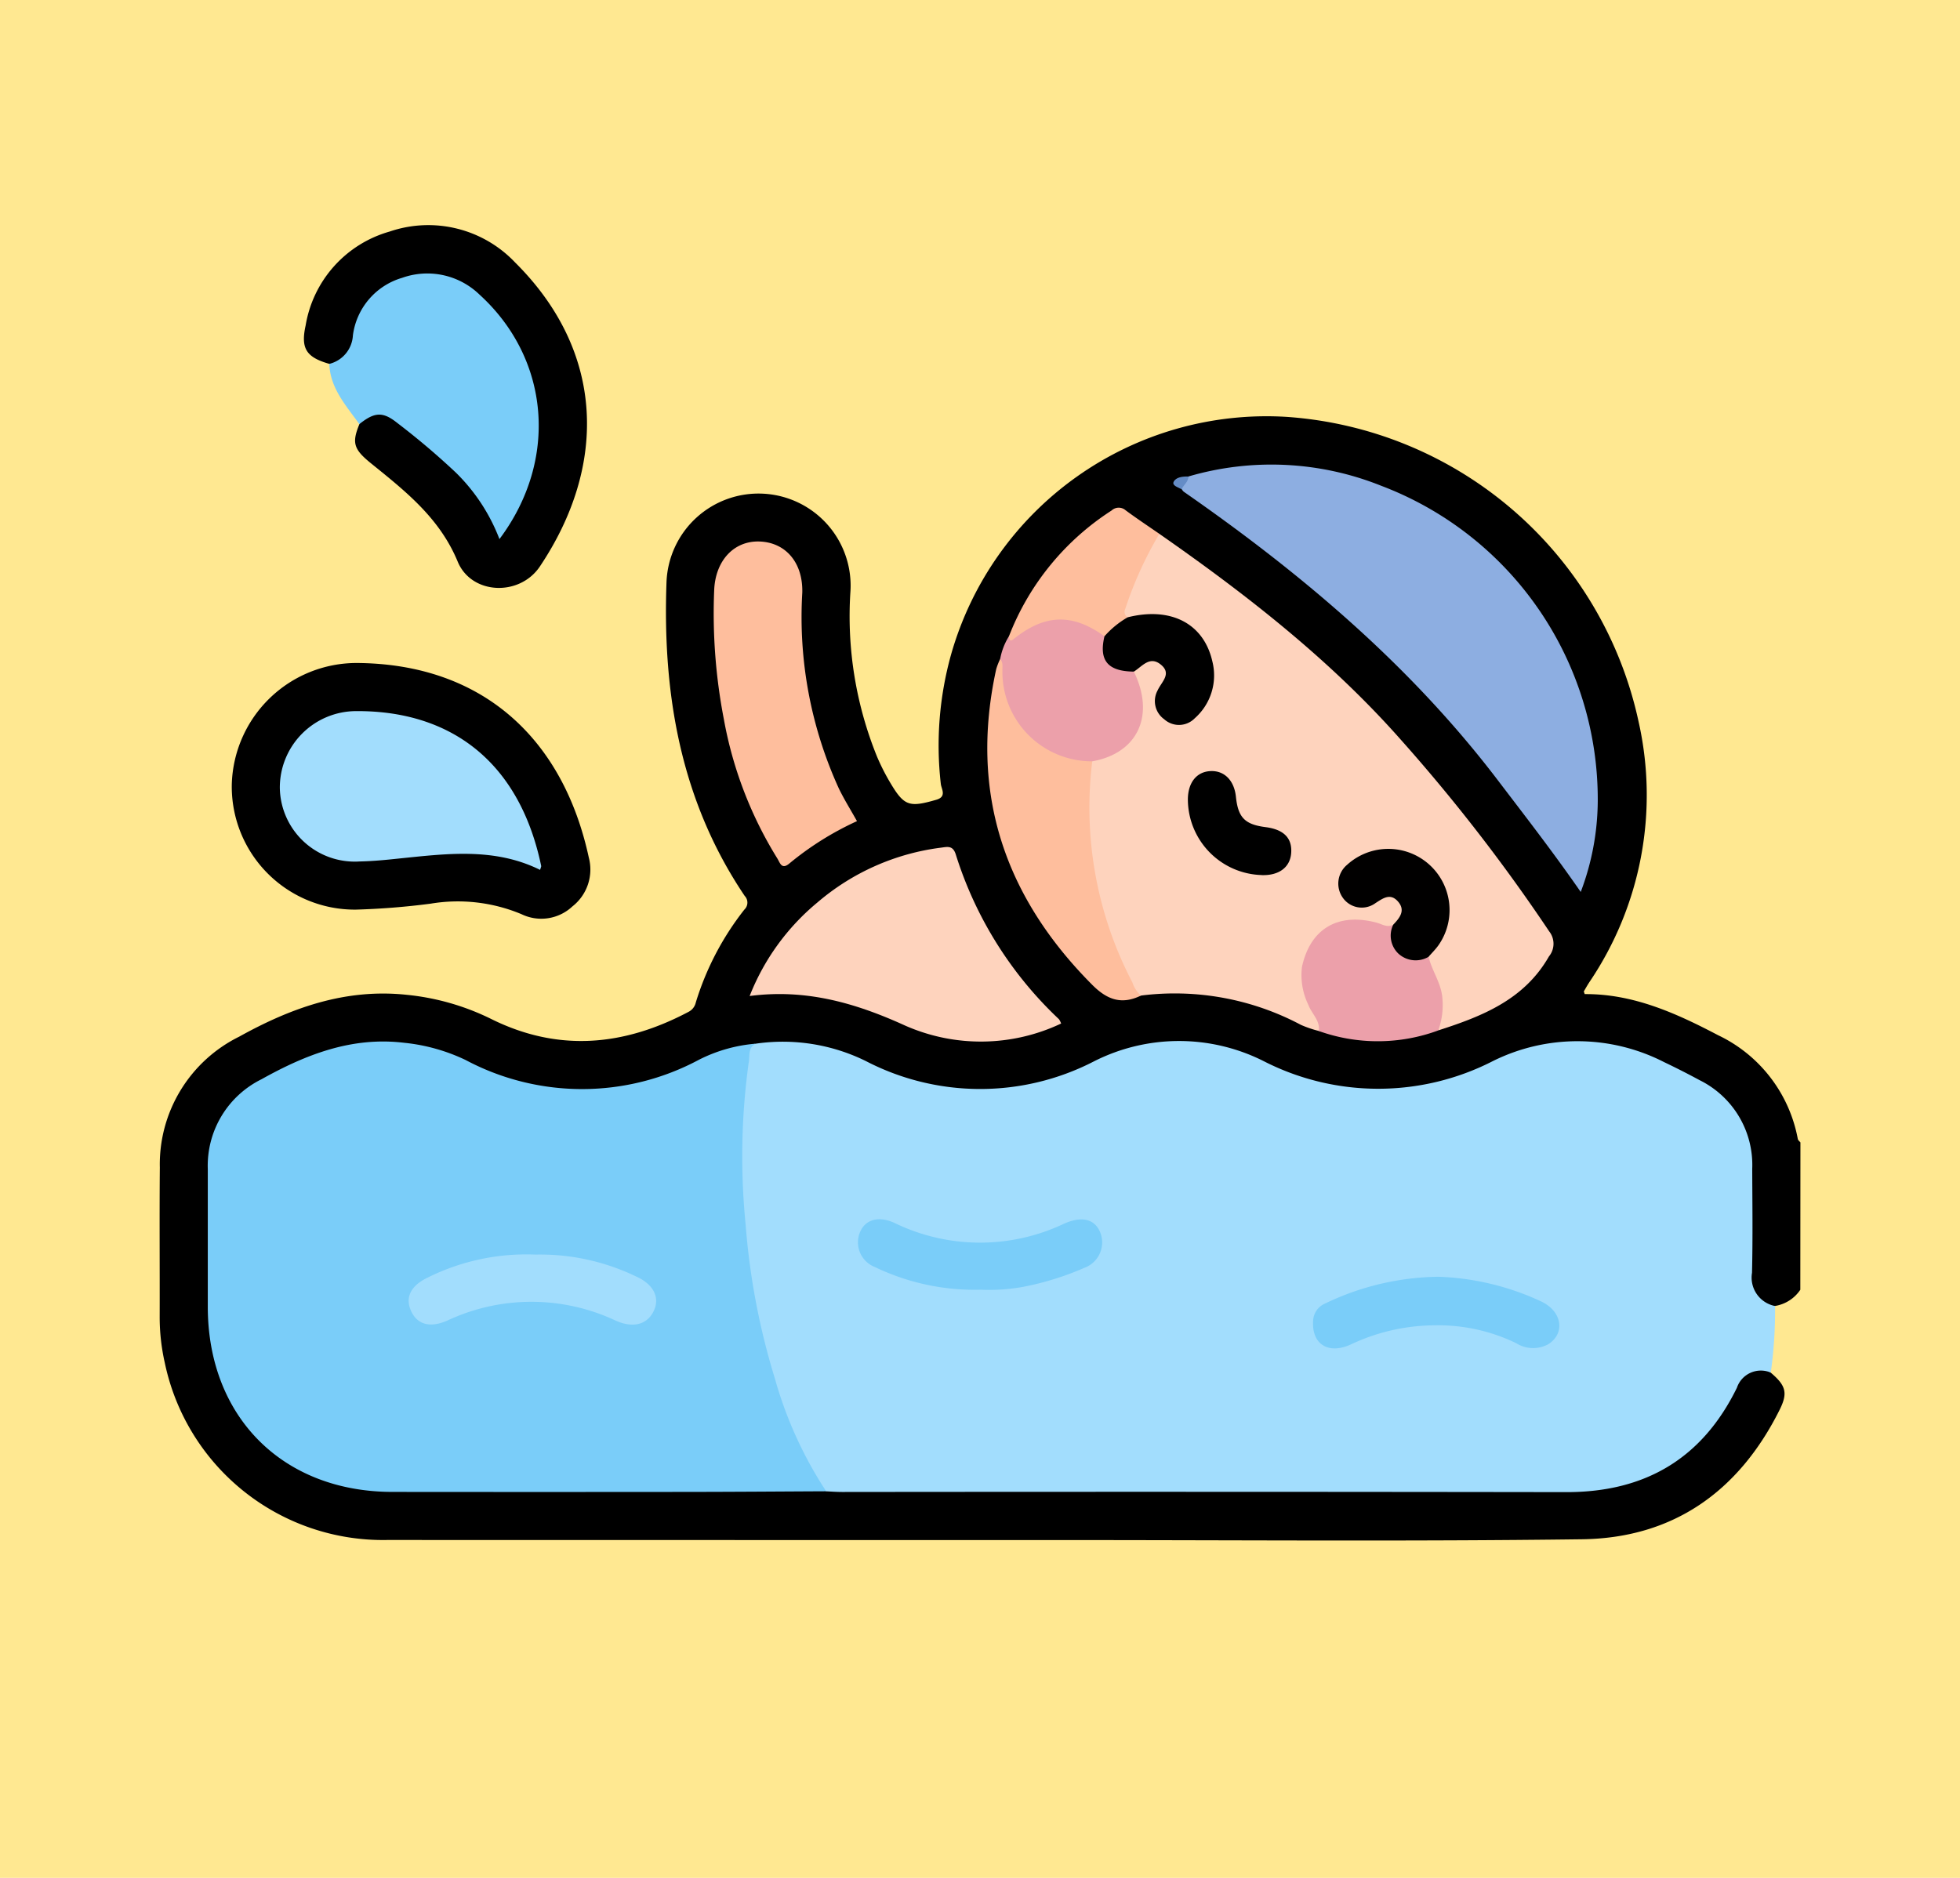 <svg xmlns="http://www.w3.org/2000/svg" xmlns:xlink="http://www.w3.org/1999/xlink" width="144" height="138" viewBox="0 0 144 138">
  <defs>
    <clipPath id="clip-path">
      <rect id="Rectángulo_44598" data-name="Rectángulo 44598" width="120.536" height="96.642" fill="none"/>
    </clipPath>
  </defs>
  <g id="Grupo_173465" data-name="Grupo 173465" transform="translate(-698 -4615.274)">
    <g id="Grupo_165391" data-name="Grupo 165391" transform="translate(161 3327.274)">
      <rect id="Rectángulo_40797" data-name="Rectángulo 40797" width="144" height="138" transform="translate(537 1288)" fill="#ffe891"/>
    </g>
    <g id="Grupo_173464" data-name="Grupo 173464" transform="translate(709.732 4631.835)">
      <g id="Grupo_173463" data-name="Grupo 173463" clip-path="url(#clip-path)">
        <path id="Trazado_176901" data-name="Trazado 176901" d="M120.536,86.346a2.764,2.764,0,0,1-1.855,1.19c-1.1.235-1.57-.459-1.882-1.324a4.441,4.441,0,0,1-.127-1.516c0-2.429.024-4.859-.009-7.288a6.725,6.725,0,0,0-3.321-5.978,16.973,16.973,0,0,0-10.929-2.863,13.584,13.584,0,0,0-4.59,1.387,18.736,18.736,0,0,1-13.611,1.191,36.053,36.053,0,0,1-3.8-1.555,13.7,13.7,0,0,0-11.4.192,18.9,18.9,0,0,1-17.523-.057c-2.443-1.229-5.056-1.26-7.7-1.149a18.061,18.061,0,0,0-5.336,1.756A17.617,17.617,0,0,1,23.3,70.2c-5.958-2.852-11.407-1.9-16.646,1.662A6.145,6.145,0,0,0,3.9,77.066c-.07,3.921-.134,7.847.009,11.764a12.555,12.555,0,0,0,12.554,12q16.3.011,32.593-.011,27.357-.008,54.714,0c5.249,0,9.03-2.425,11.545-6.956a5.936,5.936,0,0,1,.674-1.1,1.642,1.642,0,0,1,2.372-.327c1.114.944,1.277,1.485.653,2.735-2.988,5.985-7.807,9.423-14.515,9.511-12.785.165-25.575.057-38.362.059q-24.713,0-49.425-.006A16.377,16.377,0,0,1,.372,91.7,15.185,15.185,0,0,1,0,88.315c.011-3.647-.022-7.3.011-10.943a10.463,10.463,0,0,1,5.825-9.623c3.841-2.133,7.828-3.557,12.321-3.077a18,18,0,0,1,6.174,1.763c4.938,2.46,9.754,2.011,14.516-.508a1.022,1.022,0,0,0,.541-.692,20.885,20.885,0,0,1,3.567-6.825.707.707,0,0,0,.026-1.006c-4.712-6.991-6.045-14.837-5.745-23.069a6.766,6.766,0,1,1,13.508.77,27.44,27.44,0,0,0,1.962,12.071,15.882,15.882,0,0,0,.892,1.78c1.085,1.855,1.432,1.966,3.461,1.381.783-.226.375-.79.332-1.149a24.87,24.87,0,0,1,.76-9.551A24.093,24.093,0,0,1,82.8,22.2a28.468,28.468,0,0,1,25.857,22.413,24.53,24.53,0,0,1-3.6,19.1c-.151.227-.285.465-.421.7-.013.023.018.07.058.206,3.553-.024,6.7,1.391,9.8,3.02a10.57,10.57,0,0,1,5.857,7.623c.019.1.127.173.193.258Z" transform="translate(0 -8.126)"/>
        <path id="Trazado_176902" data-name="Trazado 176902" d="M68.377,94.842a13.8,13.8,0,0,1,8.115,1.282,18.218,18.218,0,0,0,16.734.022,13.813,13.813,0,0,1,12.473-.027,18.463,18.463,0,0,0,16.848,0,13.955,13.955,0,0,1,12.582.078q1.323.63,2.614,1.329a6.941,6.941,0,0,1,3.858,6.507c.009,2.55.046,5.1-.016,7.648a2.128,2.128,0,0,0,1.694,2.438,33.123,33.123,0,0,1-.314,4.894,1.856,1.856,0,0,0-2.489,1.112c-2.552,5.213-6.756,7.68-12.538,7.671q-26.6-.039-53.2-.011c-.391,0-.782-.03-1.173-.047a2.544,2.544,0,0,1-1.183-1.258,41.215,41.215,0,0,1-4.1-11.47,62.535,62.535,0,0,1-1.151-15.782,23.89,23.89,0,0,1,.423-3.379c.088-.5.248-.908.815-1" transform="translate(-24.598 -34.704)" fill="#a2ddfd"/>
        <path id="Trazado_176903" data-name="Trazado 176903" d="M8.363,59.72a9.176,9.176,0,0,1,9.2-8.939c9.306.065,15.164,5.642,17.031,14.3a3.444,3.444,0,0,1-1.21,3.592,3.339,3.339,0,0,1-3.736.567,12.108,12.108,0,0,0-6.669-.774,54.222,54.222,0,0,1-5.5.439A9.043,9.043,0,0,1,8.363,59.72" transform="translate(-3.066 -18.62)"/>
        <path id="Trazado_176904" data-name="Trazado 176904" d="M18.6,10.179c-1.7-.483-2.115-1.131-1.742-2.824a8.642,8.642,0,0,1,6.172-6.9,8.783,8.783,0,0,1,9.215,2.269c6.665,6.618,6.742,15.005,1.821,22.345-1.489,2.221-5.026,2.084-6.036-.358-1.324-3.2-3.831-5.17-6.356-7.212-1.294-1.046-1.433-1.512-.865-2.894a1.594,1.594,0,0,1,2.567-.533c2.806,2.013,5.569,4.1,7.263,7.239.158.294.194.793.609.778.372-.014.479-.473.645-.773a12.662,12.662,0,0,0-2.2-15.753,5.368,5.368,0,0,0-5.517-1.457A5.043,5.043,0,0,0,20.6,8.25c-.322,1.515-.738,1.89-2,1.928" transform="translate(-6.135 0)"/>
        <path id="Trazado_176905" data-name="Trazado 176905" d="M19.682,12.23a2.279,2.279,0,0,0,1.73-2.091,5.09,5.09,0,0,1,3.618-4.232A5.509,5.509,0,0,1,30.71,7.136c5.181,4.713,5.825,12.163,1.469,17.97a13.684,13.684,0,0,0-3.193-4.877,54.392,54.392,0,0,0-4.3-3.647c-1.072-.861-1.68-.821-2.8.075-.97-1.359-2.139-2.619-2.209-4.428" transform="translate(-7.217 -2.051)" fill="#7acdf9"/>
        <path id="Trazado_176906" data-name="Trazado 176906" d="M45.828,94.863c-.568.3-.415.868-.5,1.351a50.379,50.379,0,0,0-.232,11.913,51.837,51.837,0,0,0,2.151,11.341,29.714,29.714,0,0,0,3.769,8.288c-3.411.016-6.821.043-10.233.046q-10.825.011-21.65,0c-8.063-.012-13.547-5.528-13.55-13.611q0-5.06,0-10.119A7.082,7.082,0,0,1,9.52,97.481c3.27-1.825,6.649-3.152,10.506-2.683a13.628,13.628,0,0,1,4.5,1.264,18.194,18.194,0,0,0,17.155-.025,11.215,11.215,0,0,1,4.149-1.174" transform="translate(-2.049 -34.726)" fill="#7acdf9"/>
        <path id="Trazado_176907" data-name="Trazado 176907" d="M112.776,35.785c6.4,4.464,12.539,9.245,17.732,15.119a129.555,129.555,0,0,1,10.913,14.1,1.466,1.466,0,0,1-.021,1.836c-1.816,3.184-4.907,4.4-8.131,5.436-.144-1.2.21-2.444-.317-3.628a3.992,3.992,0,0,1-.589-1.735,2.214,2.214,0,0,1,.572-1.007,4.15,4.15,0,0,0-5.885-5.763,1.582,1.582,0,0,0-.579,2.058c.4.719,1.115.885,2.037.434.6-.294,1.173-.712,1.82-.1.629.593.557,1.182-.267,2.117-.531.357-1.06.1-1.578-.026a3.742,3.742,0,0,0-4.129,1.175A4.081,4.081,0,0,0,124,70.225c.231.538.566,1.027.765,1.577.081.225.25.573-.27.518a8.477,8.477,0,0,1-1.315-.448,19.744,19.744,0,0,0-11.749-2.156c-.583.075-.7-.419-.893-.771a25.731,25.731,0,0,1-3.042-10.415,34.011,34.011,0,0,1-.22-3.868,5.137,5.137,0,0,1,.391-2.061c.229-.358.627-.431.983-.576a3.828,3.828,0,0,0,2.423-4.889,3.054,3.054,0,0,1-.259-1.244,1.406,1.406,0,0,1,.7-.758,1.3,1.3,0,0,1,1.53.136,1.147,1.147,0,0,1,.329,1.378c-.08.22-.208.42-.291.638-.289.759-.325,1.488.482,1.945a1.431,1.431,0,0,0,1.95-.536,3.863,3.863,0,0,0,.6-4.172,3.974,3.974,0,0,0-3.377-2.535c-.783-.094-1.551.151-2.331.072-.467-.215-.464-.621-.333-1a26.3,26.3,0,0,1,2.144-4.956c.118-.2.277-.389.564-.317" transform="translate(-39.331 -13.116)" fill="#fed3bd"/>
        <path id="Trazado_176908" data-name="Trazado 176908" d="M119.036,28.627a21.683,21.683,0,0,1,14.157.683A24.644,24.644,0,0,1,149.106,52.5a19.114,19.114,0,0,1-1.251,6.661c-1.983-2.866-4.042-5.519-6.077-8.192-6.435-8.457-14.429-15.2-23.095-21.225a.787.787,0,0,1-.14-.177c-.176-.492.252-.669.493-.944" transform="translate(-43.452 -10.174)" fill="#8daee1"/>
        <path id="Trazado_176909" data-name="Trazado 176909" d="M91.321,85.106a13.763,13.763,0,0,1-11.476.142c-3.609-1.641-7.25-2.71-11.406-2.164a16.971,16.971,0,0,1,4.97-6.868,17.294,17.294,0,0,1,9.1-4.036c.459-.06.865-.178,1.076.505a28.2,28.2,0,0,0,7.583,12.107,1.425,1.425,0,0,1,.156.313" transform="translate(-25.095 -26.45)" fill="#fed3bd"/>
        <path id="Trazado_176910" data-name="Trazado 176910" d="M74.8,57.236a22.211,22.211,0,0,0-4.943,3.092c-.6.518-.709-.042-.913-.361a29.253,29.253,0,0,1-3.922-10.22,40.856,40.856,0,0,1-.712-9.462c.076-2.179,1.441-3.665,3.334-3.6,1.935.069,3.2,1.57,3.139,3.766a30.3,30.3,0,0,0,2.684,14.378c.389.806.868,1.57,1.332,2.4" transform="translate(-23.572 -13.452)" fill="#febe9d"/>
        <path id="Trazado_176911" data-name="Trazado 176911" d="M103.719,57.833a27.733,27.733,0,0,0,2.949,16.249,2.137,2.137,0,0,0,.632.965c-1.41.686-2.474.33-3.594-.8-6.466-6.5-9.025-14.149-7.042-23.193a5.056,5.056,0,0,1,.293-.749c.579.169.437.674.462,1.065a6.274,6.274,0,0,0,5,5.991c.445.111.947.087,1.3.468" transform="translate(-35.204 -18.447)" fill="#febe9d"/>
        <path id="Trazado_176912" data-name="Trazado 176912" d="M104.268,55.99a6.57,6.57,0,0,1-6.6-6.623c-.006-.308.064-.632-.164-.9a4.789,4.789,0,0,1,.635-1.65,5.092,5.092,0,0,1,6.059-.949,2.017,2.017,0,0,1,1.08.864c-.264,1.614.772,2.231,2.046,2.666,1.579,3.221.291,6-3.058,6.593" transform="translate(-35.754 -16.604)" fill="#eca0aa"/>
        <path id="Trazado_176913" data-name="Trazado 176913" d="M141.78,83.291c.225.976.839,1.8.989,2.829a5.5,5.5,0,0,1-.279,2.583,12.849,12.849,0,0,1-8.779.042c.11-.782-.526-1.269-.763-1.916a4.969,4.969,0,0,1-.47-2.808c.616-2.8,2.644-3.992,5.48-3.239.4.106.778.391,1.222.151a.689.689,0,0,1,.158.531c.063,1.274.483,1.681,1.773,1.727.227.008.462-.056.668.1" transform="translate(-48.553 -29.54)" fill="#eca0aa"/>
        <path id="Trazado_176914" data-name="Trazado 176914" d="M105.534,42.21c-2.362-1.706-4.385-1.64-6.688.216-.281.226-.292-.022-.336-.2a19.25,19.25,0,0,1,7.546-9.258.768.768,0,0,1,1.034-.016c.81.6,1.65,1.156,2.477,1.73a27.724,27.724,0,0,0-2.507,5.52.47.47,0,0,0,.18.615c-.31.782-1.033,1.057-1.706,1.395" transform="translate(-36.122 -12.012)" fill="#febe9d"/>
        <path id="Trazado_176915" data-name="Trazado 176915" d="M118.7,29.138c0,.4-.364.611-.493.944-.25-.146-.73-.271-.593-.552.17-.348.668-.4,1.086-.391" transform="translate(-43.119 -10.684)" fill="#658cc6"/>
        <path id="Trazado_176916" data-name="Trazado 176916" d="M143,122a19.35,19.35,0,0,1,7.58,1.825c1.529.732,1.759,2.347.488,3.139a2.327,2.327,0,0,1-2.344-.082,13.151,13.151,0,0,0-6-1.314,14.577,14.577,0,0,0-6.1,1.383c-1.692.8-2.927.01-2.822-1.7a1.438,1.438,0,0,1,.876-1.282A19.723,19.723,0,0,1,143,122" transform="translate(-49.061 -44.735)" fill="#7acdf9"/>
        <path id="Trazado_176917" data-name="Trazado 176917" d="M90.016,120.506a16.9,16.9,0,0,1-7.783-1.673,1.943,1.943,0,0,1-1.056-2.613c.408-.9,1.383-1.141,2.517-.618a14.37,14.37,0,0,0,12.439.057c1.25-.561,2.2-.381,2.63.547a1.986,1.986,0,0,1-1.13,2.692,21.21,21.21,0,0,1-4.449,1.388,13.861,13.861,0,0,1-3.167.22" transform="translate(-29.7 -42.289)" fill="#7acdf9"/>
        <path id="Trazado_176918" data-name="Trazado 176918" d="M33.057,68.03c-3.376-1.671-6.916-1.184-10.45-.826-.934.1-1.871.189-2.808.208a5.506,5.506,0,0,1-5.863-5.4,5.618,5.618,0,0,1,5.574-5.649c6.974-.054,12.023,3.716,13.625,11.366.014.067-.035.146-.077.3" transform="translate(-5.109 -20.666)" fill="#a2ddfd"/>
        <path id="Trazado_176919" data-name="Trazado 176919" d="M38.154,119.418a16.221,16.221,0,0,1,7.421,1.6c1.253.551,1.762,1.5,1.353,2.454-.471,1.1-1.553,1.386-2.873.78a14.54,14.54,0,0,0-12.348.023c-1.288.557-2.227.269-2.669-.764-.411-.962,0-1.81,1.253-2.409a16.273,16.273,0,0,1,7.864-1.687" transform="translate(-10.591 -43.782)" fill="#a2ddfd"/>
        <path id="Trazado_176920" data-name="Trazado 176920" d="M143.36,80.278a1.875,1.875,0,0,1-2.232-.244,1.83,1.83,0,0,1-.367-2.115c.478-.5.934-1.056.333-1.721-.561-.623-1.1-.21-1.649.143a1.7,1.7,0,0,1-2.388-.4,1.8,1.8,0,0,1,.318-2.426,4.5,4.5,0,0,1,6.675,5.963c-.208.281-.459.53-.689.794" transform="translate(-50.133 -26.527)" fill="#010000"/>
        <path id="Trazado_176921" data-name="Trazado 176921" d="M109.53,46.739a6.716,6.716,0,0,1,1.706-1.395c3.17-.795,5.592.453,6.221,3.246a4.2,4.2,0,0,1-1.29,4.17,1.619,1.619,0,0,1-2.252.073,1.639,1.639,0,0,1-.483-2.113c.29-.645,1.087-1.241.205-1.926-.8-.623-1.346.169-1.947.54-1.919-.016-2.586-.816-2.16-2.6" transform="translate(-40.117 -16.541)"/>
        <path id="Trazado_176922" data-name="Trazado 176922" d="M124.684,70.961a5.582,5.582,0,0,1-5.407-5.54c0-1.261.653-2.073,1.7-2.1.994-.03,1.707.7,1.83,1.887.16,1.529.656,2.036,2.181,2.232q2.005.257,1.879,1.909c-.08,1.051-.906,1.662-2.182,1.616" transform="translate(-43.737 -23.217)"/>
      </g>
    </g>
  </g>
</svg>
